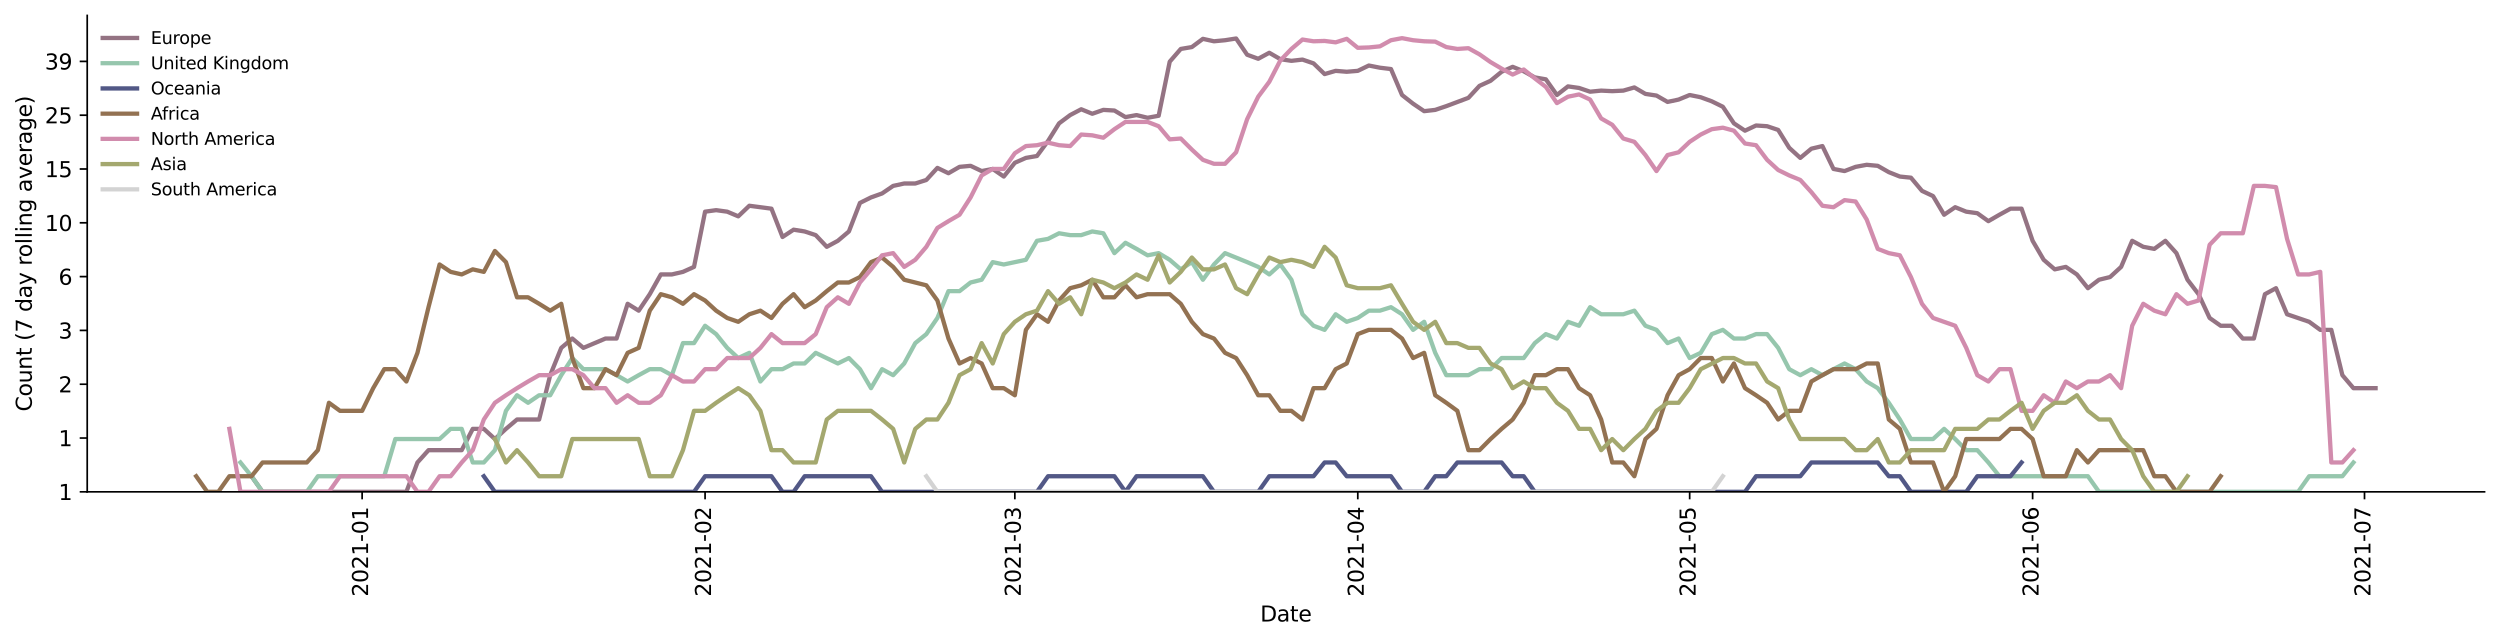 <?xml version="1.0" encoding="utf-8" standalone="no"?>
<!DOCTYPE svg PUBLIC "-//W3C//DTD SVG 1.1//EN"
  "http://www.w3.org/Graphics/SVG/1.1/DTD/svg11.dtd">
<svg height="298.621pt" version="1.1" viewBox="0 0 1163.803 298.621" width="1163.803pt" xmlns="http://www.w3.org/2000/svg" xmlns:xlink="http://www.w3.org/1999/xlink">
 <defs>
  <style type="text/css">*{stroke-linecap:butt;stroke-linejoin:round;}</style>
 </defs>
 <g id="figure_1">
  <g id="patch_1">
   <path d="M 0 298.621 
L 1163.803 298.621 
L 1163.803 0 
L 0 0 
z
" style="fill:#ffffff;"/>
  </g>
  <g id="axes_1">
   <g id="patch_2">
    <path d="M 40.603 228.96 
L 1156.603 228.96 
L 1156.603 7.2 
L 40.603 7.2 
z
" style="fill:#ffffff;"/>
   </g>
   <g id="matplotlib.axis_1">
    <g id="xtick_1">
     <g id="line2d_1">
      <defs>
       <path d="M 0 0 
L 0 3.5 
" id="m56b8fcba3a" style="stroke:#000000;stroke-width:0.8;"/>
      </defs>
      <g>
       <use style="stroke:#000000;stroke-width:0.8;" x="168.58" xlink:href="#m56b8fcba3a" y="228.96"/>
      </g>
     </g>
     <g id="text_1">
      <!-- 2021-01 -->
      <g transform="translate(171.339 277.743)rotate(-90)scale(0.1 -0.1)">
       <defs>
        <path d="M 1228 531 
L 3431 531 
L 3431 0 
L 469 0 
L 469 531 
Q 828 903 1448 1529 
Q 2069 2156 2228 2338 
Q 2531 2678 2651 2914 
Q 2772 3150 2772 3378 
Q 2772 3750 2511 3984 
Q 2250 4219 1831 4219 
Q 1534 4219 1204 4116 
Q 875 4013 500 3803 
L 500 4441 
Q 881 4594 1212 4672 
Q 1544 4750 1819 4750 
Q 2544 4750 2975 4387 
Q 3406 4025 3406 3419 
Q 3406 3131 3298 2873 
Q 3191 2616 2906 2266 
Q 2828 2175 2409 1742 
Q 1991 1309 1228 531 
z
" id="DejaVuSans-32" transform="scale(0.016)"/>
        <path d="M 2034 4250 
Q 1547 4250 1301 3770 
Q 1056 3291 1056 2328 
Q 1056 1369 1301 889 
Q 1547 409 2034 409 
Q 2525 409 2770 889 
Q 3016 1369 3016 2328 
Q 3016 3291 2770 3770 
Q 2525 4250 2034 4250 
z
M 2034 4750 
Q 2819 4750 3233 4129 
Q 3647 3509 3647 2328 
Q 3647 1150 3233 529 
Q 2819 -91 2034 -91 
Q 1250 -91 836 529 
Q 422 1150 422 2328 
Q 422 3509 836 4129 
Q 1250 4750 2034 4750 
z
" id="DejaVuSans-30" transform="scale(0.016)"/>
        <path d="M 794 531 
L 1825 531 
L 1825 4091 
L 703 3866 
L 703 4441 
L 1819 4666 
L 2450 4666 
L 2450 531 
L 3481 531 
L 3481 0 
L 794 0 
L 794 531 
z
" id="DejaVuSans-31" transform="scale(0.016)"/>
        <path d="M 313 2009 
L 1997 2009 
L 1997 1497 
L 313 1497 
L 313 2009 
z
" id="DejaVuSans-2d" transform="scale(0.016)"/>
       </defs>
       <use xlink:href="#DejaVuSans-32"/>
       <use x="63.623" xlink:href="#DejaVuSans-30"/>
       <use x="127.246" xlink:href="#DejaVuSans-32"/>
       <use x="190.869" xlink:href="#DejaVuSans-31"/>
       <use x="254.492" xlink:href="#DejaVuSans-2d"/>
       <use x="290.576" xlink:href="#DejaVuSans-30"/>
       <use x="354.199" xlink:href="#DejaVuSans-31"/>
      </g>
     </g>
    </g>
    <g id="xtick_2">
     <g id="line2d_2">
      <g>
       <use style="stroke:#000000;stroke-width:0.8;" x="328.229" xlink:href="#m56b8fcba3a" y="228.96"/>
      </g>
     </g>
     <g id="text_2">
      <!-- 2021-02 -->
      <g transform="translate(330.989 277.743)rotate(-90)scale(0.1 -0.1)">
       <use xlink:href="#DejaVuSans-32"/>
       <use x="63.623" xlink:href="#DejaVuSans-30"/>
       <use x="127.246" xlink:href="#DejaVuSans-32"/>
       <use x="190.869" xlink:href="#DejaVuSans-31"/>
       <use x="254.492" xlink:href="#DejaVuSans-2d"/>
       <use x="290.576" xlink:href="#DejaVuSans-30"/>
       <use x="354.199" xlink:href="#DejaVuSans-32"/>
      </g>
     </g>
    </g>
    <g id="xtick_3">
     <g id="line2d_3">
      <g>
       <use style="stroke:#000000;stroke-width:0.8;" x="472.429" xlink:href="#m56b8fcba3a" y="228.96"/>
      </g>
     </g>
     <g id="text_3">
      <!-- 2021-03 -->
      <g transform="translate(475.188 277.743)rotate(-90)scale(0.1 -0.1)">
       <defs>
        <path d="M 2597 2516 
Q 3050 2419 3304 2112 
Q 3559 1806 3559 1356 
Q 3559 666 3084 287 
Q 2609 -91 1734 -91 
Q 1441 -91 1130 -33 
Q 819 25 488 141 
L 488 750 
Q 750 597 1062 519 
Q 1375 441 1716 441 
Q 2309 441 2620 675 
Q 2931 909 2931 1356 
Q 2931 1769 2642 2001 
Q 2353 2234 1838 2234 
L 1294 2234 
L 1294 2753 
L 1863 2753 
Q 2328 2753 2575 2939 
Q 2822 3125 2822 3475 
Q 2822 3834 2567 4026 
Q 2313 4219 1838 4219 
Q 1578 4219 1281 4162 
Q 984 4106 628 3988 
L 628 4550 
Q 988 4650 1302 4700 
Q 1616 4750 1894 4750 
Q 2613 4750 3031 4423 
Q 3450 4097 3450 3541 
Q 3450 3153 3228 2886 
Q 3006 2619 2597 2516 
z
" id="DejaVuSans-33" transform="scale(0.016)"/>
       </defs>
       <use xlink:href="#DejaVuSans-32"/>
       <use x="63.623" xlink:href="#DejaVuSans-30"/>
       <use x="127.246" xlink:href="#DejaVuSans-32"/>
       <use x="190.869" xlink:href="#DejaVuSans-31"/>
       <use x="254.492" xlink:href="#DejaVuSans-2d"/>
       <use x="290.576" xlink:href="#DejaVuSans-30"/>
       <use x="354.199" xlink:href="#DejaVuSans-33"/>
      </g>
     </g>
    </g>
    <g id="xtick_4">
     <g id="line2d_4">
      <g>
       <use style="stroke:#000000;stroke-width:0.8;" x="632.078" xlink:href="#m56b8fcba3a" y="228.96"/>
      </g>
     </g>
     <g id="text_4">
      <!-- 2021-04 -->
      <g transform="translate(634.837 277.743)rotate(-90)scale(0.1 -0.1)">
       <defs>
        <path d="M 2419 4116 
L 825 1625 
L 2419 1625 
L 2419 4116 
z
M 2253 4666 
L 3047 4666 
L 3047 1625 
L 3713 1625 
L 3713 1100 
L 3047 1100 
L 3047 0 
L 2419 0 
L 2419 1100 
L 313 1100 
L 313 1709 
L 2253 4666 
z
" id="DejaVuSans-34" transform="scale(0.016)"/>
       </defs>
       <use xlink:href="#DejaVuSans-32"/>
       <use x="63.623" xlink:href="#DejaVuSans-30"/>
       <use x="127.246" xlink:href="#DejaVuSans-32"/>
       <use x="190.869" xlink:href="#DejaVuSans-31"/>
       <use x="254.492" xlink:href="#DejaVuSans-2d"/>
       <use x="290.576" xlink:href="#DejaVuSans-30"/>
       <use x="354.199" xlink:href="#DejaVuSans-34"/>
      </g>
     </g>
    </g>
    <g id="xtick_5">
     <g id="line2d_5">
      <g>
       <use style="stroke:#000000;stroke-width:0.8;" x="786.577" xlink:href="#m56b8fcba3a" y="228.96"/>
      </g>
     </g>
     <g id="text_5">
      <!-- 2021-05 -->
      <g transform="translate(789.337 277.743)rotate(-90)scale(0.1 -0.1)">
       <defs>
        <path d="M 691 4666 
L 3169 4666 
L 3169 4134 
L 1269 4134 
L 1269 2991 
Q 1406 3038 1543 3061 
Q 1681 3084 1819 3084 
Q 2600 3084 3056 2656 
Q 3513 2228 3513 1497 
Q 3513 744 3044 326 
Q 2575 -91 1722 -91 
Q 1428 -91 1123 -41 
Q 819 9 494 109 
L 494 744 
Q 775 591 1075 516 
Q 1375 441 1709 441 
Q 2250 441 2565 725 
Q 2881 1009 2881 1497 
Q 2881 1984 2565 2268 
Q 2250 2553 1709 2553 
Q 1456 2553 1204 2497 
Q 953 2441 691 2322 
L 691 4666 
z
" id="DejaVuSans-35" transform="scale(0.016)"/>
       </defs>
       <use xlink:href="#DejaVuSans-32"/>
       <use x="63.623" xlink:href="#DejaVuSans-30"/>
       <use x="127.246" xlink:href="#DejaVuSans-32"/>
       <use x="190.869" xlink:href="#DejaVuSans-31"/>
       <use x="254.492" xlink:href="#DejaVuSans-2d"/>
       <use x="290.576" xlink:href="#DejaVuSans-30"/>
       <use x="354.199" xlink:href="#DejaVuSans-35"/>
      </g>
     </g>
    </g>
    <g id="xtick_6">
     <g id="line2d_6">
      <g>
       <use style="stroke:#000000;stroke-width:0.8;" x="946.227" xlink:href="#m56b8fcba3a" y="228.96"/>
      </g>
     </g>
     <g id="text_6">
      <!-- 2021-06 -->
      <g transform="translate(948.986 277.743)rotate(-90)scale(0.1 -0.1)">
       <defs>
        <path d="M 2113 2584 
Q 1688 2584 1439 2293 
Q 1191 2003 1191 1497 
Q 1191 994 1439 701 
Q 1688 409 2113 409 
Q 2538 409 2786 701 
Q 3034 994 3034 1497 
Q 3034 2003 2786 2293 
Q 2538 2584 2113 2584 
z
M 3366 4563 
L 3366 3988 
Q 3128 4100 2886 4159 
Q 2644 4219 2406 4219 
Q 1781 4219 1451 3797 
Q 1122 3375 1075 2522 
Q 1259 2794 1537 2939 
Q 1816 3084 2150 3084 
Q 2853 3084 3261 2657 
Q 3669 2231 3669 1497 
Q 3669 778 3244 343 
Q 2819 -91 2113 -91 
Q 1303 -91 875 529 
Q 447 1150 447 2328 
Q 447 3434 972 4092 
Q 1497 4750 2381 4750 
Q 2619 4750 2861 4703 
Q 3103 4656 3366 4563 
z
" id="DejaVuSans-36" transform="scale(0.016)"/>
       </defs>
       <use xlink:href="#DejaVuSans-32"/>
       <use x="63.623" xlink:href="#DejaVuSans-30"/>
       <use x="127.246" xlink:href="#DejaVuSans-32"/>
       <use x="190.869" xlink:href="#DejaVuSans-31"/>
       <use x="254.492" xlink:href="#DejaVuSans-2d"/>
       <use x="290.576" xlink:href="#DejaVuSans-30"/>
       <use x="354.199" xlink:href="#DejaVuSans-36"/>
      </g>
     </g>
    </g>
    <g id="xtick_7">
     <g id="line2d_7">
      <g>
       <use style="stroke:#000000;stroke-width:0.8;" x="1100.726" xlink:href="#m56b8fcba3a" y="228.96"/>
      </g>
     </g>
     <g id="text_7">
      <!-- 2021-07 -->
      <g transform="translate(1103.485 277.743)rotate(-90)scale(0.1 -0.1)">
       <defs>
        <path d="M 525 4666 
L 3525 4666 
L 3525 4397 
L 1831 0 
L 1172 0 
L 2766 4134 
L 525 4134 
L 525 4666 
z
" id="DejaVuSans-37" transform="scale(0.016)"/>
       </defs>
       <use xlink:href="#DejaVuSans-32"/>
       <use x="63.623" xlink:href="#DejaVuSans-30"/>
       <use x="127.246" xlink:href="#DejaVuSans-32"/>
       <use x="190.869" xlink:href="#DejaVuSans-31"/>
       <use x="254.492" xlink:href="#DejaVuSans-2d"/>
       <use x="290.576" xlink:href="#DejaVuSans-30"/>
       <use x="354.199" xlink:href="#DejaVuSans-37"/>
      </g>
     </g>
    </g>
    <g id="text_8">
     <!-- Date -->
     <g transform="translate(586.652 289.341)scale(0.1 -0.1)">
      <defs>
       <path d="M 1259 4147 
L 1259 519 
L 2022 519 
Q 2988 519 3436 956 
Q 3884 1394 3884 2338 
Q 3884 3275 3436 3711 
Q 2988 4147 2022 4147 
L 1259 4147 
z
M 628 4666 
L 1925 4666 
Q 3281 4666 3915 4102 
Q 4550 3538 4550 2338 
Q 4550 1131 3912 565 
Q 3275 0 1925 0 
L 628 0 
L 628 4666 
z
" id="DejaVuSans-44" transform="scale(0.016)"/>
       <path d="M 2194 1759 
Q 1497 1759 1228 1600 
Q 959 1441 959 1056 
Q 959 750 1161 570 
Q 1363 391 1709 391 
Q 2188 391 2477 730 
Q 2766 1069 2766 1631 
L 2766 1759 
L 2194 1759 
z
M 3341 1997 
L 3341 0 
L 2766 0 
L 2766 531 
Q 2569 213 2275 61 
Q 1981 -91 1556 -91 
Q 1019 -91 701 211 
Q 384 513 384 1019 
Q 384 1609 779 1909 
Q 1175 2209 1959 2209 
L 2766 2209 
L 2766 2266 
Q 2766 2663 2505 2880 
Q 2244 3097 1772 3097 
Q 1472 3097 1187 3025 
Q 903 2953 641 2809 
L 641 3341 
Q 956 3463 1253 3523 
Q 1550 3584 1831 3584 
Q 2591 3584 2966 3190 
Q 3341 2797 3341 1997 
z
" id="DejaVuSans-61" transform="scale(0.016)"/>
       <path d="M 1172 4494 
L 1172 3500 
L 2356 3500 
L 2356 3053 
L 1172 3053 
L 1172 1153 
Q 1172 725 1289 603 
Q 1406 481 1766 481 
L 2356 481 
L 2356 0 
L 1766 0 
Q 1100 0 847 248 
Q 594 497 594 1153 
L 594 3053 
L 172 3053 
L 172 3500 
L 594 3500 
L 594 4494 
L 1172 4494 
z
" id="DejaVuSans-74" transform="scale(0.016)"/>
       <path d="M 3597 1894 
L 3597 1613 
L 953 1613 
Q 991 1019 1311 708 
Q 1631 397 2203 397 
Q 2534 397 2845 478 
Q 3156 559 3463 722 
L 3463 178 
Q 3153 47 2828 -22 
Q 2503 -91 2169 -91 
Q 1331 -91 842 396 
Q 353 884 353 1716 
Q 353 2575 817 3079 
Q 1281 3584 2069 3584 
Q 2775 3584 3186 3129 
Q 3597 2675 3597 1894 
z
M 3022 2063 
Q 3016 2534 2758 2815 
Q 2500 3097 2075 3097 
Q 1594 3097 1305 2825 
Q 1016 2553 972 2059 
L 3022 2063 
z
" id="DejaVuSans-65" transform="scale(0.016)"/>
      </defs>
      <use xlink:href="#DejaVuSans-44"/>
      <use x="77.002" xlink:href="#DejaVuSans-61"/>
      <use x="138.281" xlink:href="#DejaVuSans-74"/>
      <use x="177.49" xlink:href="#DejaVuSans-65"/>
     </g>
    </g>
   </g>
   <g id="matplotlib.axis_2">
    <g id="ytick_1">
     <g id="line2d_8">
      <defs>
       <path d="M 0 0 
L -3.5 0 
" id="m00fdba2606" style="stroke:#000000;stroke-width:0.8;"/>
      </defs>
      <g>
       <use style="stroke:#000000;stroke-width:0.8;" x="40.603" xlink:href="#m00fdba2606" y="228.96"/>
      </g>
     </g>
     <g id="text_9">
      <!-- 1 -->
      <g transform="translate(27.241 232.759)scale(0.1 -0.1)">
       <use xlink:href="#DejaVuSans-31"/>
      </g>
     </g>
    </g>
    <g id="ytick_2">
     <g id="line2d_9">
      <g>
       <use style="stroke:#000000;stroke-width:0.8;" x="40.603" xlink:href="#m00fdba2606" y="203.912"/>
      </g>
     </g>
     <g id="text_10">
      <!-- 1 -->
      <g transform="translate(27.241 207.711)scale(0.1 -0.1)">
       <use xlink:href="#DejaVuSans-31"/>
      </g>
     </g>
    </g>
    <g id="ytick_3">
     <g id="line2d_10">
      <g>
       <use style="stroke:#000000;stroke-width:0.8;" x="40.603" xlink:href="#m00fdba2606" y="178.865"/>
      </g>
     </g>
     <g id="text_11">
      <!-- 2 -->
      <g transform="translate(27.241 182.664)scale(0.1 -0.1)">
       <use xlink:href="#DejaVuSans-32"/>
      </g>
     </g>
    </g>
    <g id="ytick_4">
     <g id="line2d_11">
      <g>
       <use style="stroke:#000000;stroke-width:0.8;" x="40.603" xlink:href="#m00fdba2606" y="153.817"/>
      </g>
     </g>
     <g id="text_12">
      <!-- 3 -->
      <g transform="translate(27.241 157.616)scale(0.1 -0.1)">
       <use xlink:href="#DejaVuSans-33"/>
      </g>
     </g>
    </g>
    <g id="ytick_5">
     <g id="line2d_12">
      <g>
       <use style="stroke:#000000;stroke-width:0.8;" x="40.603" xlink:href="#m00fdba2606" y="128.769"/>
      </g>
     </g>
     <g id="text_13">
      <!-- 6 -->
      <g transform="translate(27.241 132.568)scale(0.1 -0.1)">
       <use xlink:href="#DejaVuSans-36"/>
      </g>
     </g>
    </g>
    <g id="ytick_6">
     <g id="line2d_13">
      <g>
       <use style="stroke:#000000;stroke-width:0.8;" x="40.603" xlink:href="#m00fdba2606" y="103.721"/>
      </g>
     </g>
     <g id="text_14">
      <!-- 10 -->
      <g transform="translate(20.878 107.521)scale(0.1 -0.1)">
       <use xlink:href="#DejaVuSans-31"/>
       <use x="63.623" xlink:href="#DejaVuSans-30"/>
      </g>
     </g>
    </g>
    <g id="ytick_7">
     <g id="line2d_14">
      <g>
       <use style="stroke:#000000;stroke-width:0.8;" x="40.603" xlink:href="#m00fdba2606" y="78.674"/>
      </g>
     </g>
     <g id="text_15">
      <!-- 15 -->
      <g transform="translate(20.878 82.473)scale(0.1 -0.1)">
       <use xlink:href="#DejaVuSans-31"/>
       <use x="63.623" xlink:href="#DejaVuSans-35"/>
      </g>
     </g>
    </g>
    <g id="ytick_8">
     <g id="line2d_15">
      <g>
       <use style="stroke:#000000;stroke-width:0.8;" x="40.603" xlink:href="#m00fdba2606" y="53.626"/>
      </g>
     </g>
     <g id="text_16">
      <!-- 25 -->
      <g transform="translate(20.878 57.425)scale(0.1 -0.1)">
       <use xlink:href="#DejaVuSans-32"/>
       <use x="63.623" xlink:href="#DejaVuSans-35"/>
      </g>
     </g>
    </g>
    <g id="ytick_9">
     <g id="line2d_16">
      <g>
       <use style="stroke:#000000;stroke-width:0.8;" x="40.603" xlink:href="#m00fdba2606" y="28.578"/>
      </g>
     </g>
     <g id="text_17">
      <!-- 39 -->
      <g transform="translate(20.878 32.377)scale(0.1 -0.1)">
       <defs>
        <path d="M 703 97 
L 703 672 
Q 941 559 1184 500 
Q 1428 441 1663 441 
Q 2288 441 2617 861 
Q 2947 1281 2994 2138 
Q 2813 1869 2534 1725 
Q 2256 1581 1919 1581 
Q 1219 1581 811 2004 
Q 403 2428 403 3163 
Q 403 3881 828 4315 
Q 1253 4750 1959 4750 
Q 2769 4750 3195 4129 
Q 3622 3509 3622 2328 
Q 3622 1225 3098 567 
Q 2575 -91 1691 -91 
Q 1453 -91 1209 -44 
Q 966 3 703 97 
z
M 1959 2075 
Q 2384 2075 2632 2365 
Q 2881 2656 2881 3163 
Q 2881 3666 2632 3958 
Q 2384 4250 1959 4250 
Q 1534 4250 1286 3958 
Q 1038 3666 1038 3163 
Q 1038 2656 1286 2365 
Q 1534 2075 1959 2075 
z
" id="DejaVuSans-39" transform="scale(0.016)"/>
       </defs>
       <use xlink:href="#DejaVuSans-33"/>
       <use x="63.623" xlink:href="#DejaVuSans-39"/>
      </g>
     </g>
    </g>
    <g id="text_18">
     <!-- Count (7 day rolling average) -->
     <g transform="translate(14.798 191.548)rotate(-90)scale(0.1 -0.1)">
      <defs>
       <path d="M 4122 4306 
L 4122 3641 
Q 3803 3938 3442 4084 
Q 3081 4231 2675 4231 
Q 1875 4231 1450 3742 
Q 1025 3253 1025 2328 
Q 1025 1406 1450 917 
Q 1875 428 2675 428 
Q 3081 428 3442 575 
Q 3803 722 4122 1019 
L 4122 359 
Q 3791 134 3420 21 
Q 3050 -91 2638 -91 
Q 1578 -91 968 557 
Q 359 1206 359 2328 
Q 359 3453 968 4101 
Q 1578 4750 2638 4750 
Q 3056 4750 3426 4639 
Q 3797 4528 4122 4306 
z
" id="DejaVuSans-43" transform="scale(0.016)"/>
       <path d="M 1959 3097 
Q 1497 3097 1228 2736 
Q 959 2375 959 1747 
Q 959 1119 1226 758 
Q 1494 397 1959 397 
Q 2419 397 2687 759 
Q 2956 1122 2956 1747 
Q 2956 2369 2687 2733 
Q 2419 3097 1959 3097 
z
M 1959 3584 
Q 2709 3584 3137 3096 
Q 3566 2609 3566 1747 
Q 3566 888 3137 398 
Q 2709 -91 1959 -91 
Q 1206 -91 779 398 
Q 353 888 353 1747 
Q 353 2609 779 3096 
Q 1206 3584 1959 3584 
z
" id="DejaVuSans-6f" transform="scale(0.016)"/>
       <path d="M 544 1381 
L 544 3500 
L 1119 3500 
L 1119 1403 
Q 1119 906 1312 657 
Q 1506 409 1894 409 
Q 2359 409 2629 706 
Q 2900 1003 2900 1516 
L 2900 3500 
L 3475 3500 
L 3475 0 
L 2900 0 
L 2900 538 
Q 2691 219 2414 64 
Q 2138 -91 1772 -91 
Q 1169 -91 856 284 
Q 544 659 544 1381 
z
M 1991 3584 
L 1991 3584 
z
" id="DejaVuSans-75" transform="scale(0.016)"/>
       <path d="M 3513 2113 
L 3513 0 
L 2938 0 
L 2938 2094 
Q 2938 2591 2744 2837 
Q 2550 3084 2163 3084 
Q 1697 3084 1428 2787 
Q 1159 2491 1159 1978 
L 1159 0 
L 581 0 
L 581 3500 
L 1159 3500 
L 1159 2956 
Q 1366 3272 1645 3428 
Q 1925 3584 2291 3584 
Q 2894 3584 3203 3211 
Q 3513 2838 3513 2113 
z
" id="DejaVuSans-6e" transform="scale(0.016)"/>
       <path id="DejaVuSans-20" transform="scale(0.016)"/>
       <path d="M 1984 4856 
Q 1566 4138 1362 3434 
Q 1159 2731 1159 2009 
Q 1159 1288 1364 580 
Q 1569 -128 1984 -844 
L 1484 -844 
Q 1016 -109 783 600 
Q 550 1309 550 2009 
Q 550 2706 781 3412 
Q 1013 4119 1484 4856 
L 1984 4856 
z
" id="DejaVuSans-28" transform="scale(0.016)"/>
       <path d="M 2906 2969 
L 2906 4863 
L 3481 4863 
L 3481 0 
L 2906 0 
L 2906 525 
Q 2725 213 2448 61 
Q 2172 -91 1784 -91 
Q 1150 -91 751 415 
Q 353 922 353 1747 
Q 353 2572 751 3078 
Q 1150 3584 1784 3584 
Q 2172 3584 2448 3432 
Q 2725 3281 2906 2969 
z
M 947 1747 
Q 947 1113 1208 752 
Q 1469 391 1925 391 
Q 2381 391 2643 752 
Q 2906 1113 2906 1747 
Q 2906 2381 2643 2742 
Q 2381 3103 1925 3103 
Q 1469 3103 1208 2742 
Q 947 2381 947 1747 
z
" id="DejaVuSans-64" transform="scale(0.016)"/>
       <path d="M 2059 -325 
Q 1816 -950 1584 -1140 
Q 1353 -1331 966 -1331 
L 506 -1331 
L 506 -850 
L 844 -850 
Q 1081 -850 1212 -737 
Q 1344 -625 1503 -206 
L 1606 56 
L 191 3500 
L 800 3500 
L 1894 763 
L 2988 3500 
L 3597 3500 
L 2059 -325 
z
" id="DejaVuSans-79" transform="scale(0.016)"/>
       <path d="M 2631 2963 
Q 2534 3019 2420 3045 
Q 2306 3072 2169 3072 
Q 1681 3072 1420 2755 
Q 1159 2438 1159 1844 
L 1159 0 
L 581 0 
L 581 3500 
L 1159 3500 
L 1159 2956 
Q 1341 3275 1631 3429 
Q 1922 3584 2338 3584 
Q 2397 3584 2469 3576 
Q 2541 3569 2628 3553 
L 2631 2963 
z
" id="DejaVuSans-72" transform="scale(0.016)"/>
       <path d="M 603 4863 
L 1178 4863 
L 1178 0 
L 603 0 
L 603 4863 
z
" id="DejaVuSans-6c" transform="scale(0.016)"/>
       <path d="M 603 3500 
L 1178 3500 
L 1178 0 
L 603 0 
L 603 3500 
z
M 603 4863 
L 1178 4863 
L 1178 4134 
L 603 4134 
L 603 4863 
z
" id="DejaVuSans-69" transform="scale(0.016)"/>
       <path d="M 2906 1791 
Q 2906 2416 2648 2759 
Q 2391 3103 1925 3103 
Q 1463 3103 1205 2759 
Q 947 2416 947 1791 
Q 947 1169 1205 825 
Q 1463 481 1925 481 
Q 2391 481 2648 825 
Q 2906 1169 2906 1791 
z
M 3481 434 
Q 3481 -459 3084 -895 
Q 2688 -1331 1869 -1331 
Q 1566 -1331 1297 -1286 
Q 1028 -1241 775 -1147 
L 775 -588 
Q 1028 -725 1275 -790 
Q 1522 -856 1778 -856 
Q 2344 -856 2625 -561 
Q 2906 -266 2906 331 
L 2906 616 
Q 2728 306 2450 153 
Q 2172 0 1784 0 
Q 1141 0 747 490 
Q 353 981 353 1791 
Q 353 2603 747 3093 
Q 1141 3584 1784 3584 
Q 2172 3584 2450 3431 
Q 2728 3278 2906 2969 
L 2906 3500 
L 3481 3500 
L 3481 434 
z
" id="DejaVuSans-67" transform="scale(0.016)"/>
       <path d="M 191 3500 
L 800 3500 
L 1894 563 
L 2988 3500 
L 3597 3500 
L 2284 0 
L 1503 0 
L 191 3500 
z
" id="DejaVuSans-76" transform="scale(0.016)"/>
       <path d="M 513 4856 
L 1013 4856 
Q 1481 4119 1714 3412 
Q 1947 2706 1947 2009 
Q 1947 1309 1714 600 
Q 1481 -109 1013 -844 
L 513 -844 
Q 928 -128 1133 580 
Q 1338 1288 1338 2009 
Q 1338 2731 1133 3434 
Q 928 4138 513 4856 
z
" id="DejaVuSans-29" transform="scale(0.016)"/>
      </defs>
      <use xlink:href="#DejaVuSans-43"/>
      <use x="69.824" xlink:href="#DejaVuSans-6f"/>
      <use x="131.006" xlink:href="#DejaVuSans-75"/>
      <use x="194.385" xlink:href="#DejaVuSans-6e"/>
      <use x="257.764" xlink:href="#DejaVuSans-74"/>
      <use x="296.973" xlink:href="#DejaVuSans-20"/>
      <use x="328.76" xlink:href="#DejaVuSans-28"/>
      <use x="367.773" xlink:href="#DejaVuSans-37"/>
      <use x="431.396" xlink:href="#DejaVuSans-20"/>
      <use x="463.184" xlink:href="#DejaVuSans-64"/>
      <use x="526.66" xlink:href="#DejaVuSans-61"/>
      <use x="587.939" xlink:href="#DejaVuSans-79"/>
      <use x="647.119" xlink:href="#DejaVuSans-20"/>
      <use x="678.906" xlink:href="#DejaVuSans-72"/>
      <use x="717.77" xlink:href="#DejaVuSans-6f"/>
      <use x="778.951" xlink:href="#DejaVuSans-6c"/>
      <use x="806.734" xlink:href="#DejaVuSans-6c"/>
      <use x="834.518" xlink:href="#DejaVuSans-69"/>
      <use x="862.301" xlink:href="#DejaVuSans-6e"/>
      <use x="925.68" xlink:href="#DejaVuSans-67"/>
      <use x="989.156" xlink:href="#DejaVuSans-20"/>
      <use x="1020.943" xlink:href="#DejaVuSans-61"/>
      <use x="1082.223" xlink:href="#DejaVuSans-76"/>
      <use x="1141.402" xlink:href="#DejaVuSans-65"/>
      <use x="1202.926" xlink:href="#DejaVuSans-72"/>
      <use x="1244.039" xlink:href="#DejaVuSans-61"/>
      <use x="1305.318" xlink:href="#DejaVuSans-67"/>
      <use x="1368.795" xlink:href="#DejaVuSans-65"/>
      <use x="1430.318" xlink:href="#DejaVuSans-29"/>
     </g>
    </g>
   </g>
   <g id="line2d_17">
    <path clip-path="url(#pb805ae6eff)" d="M 117.08 221.697 
L 122.23 228.96 
L 189.18 228.96 
L 194.33 215.291 
L 199.48 209.56 
L 214.93 209.56 
L 220.08 199.644 
L 225.23 199.644 
L 230.38 204.376 
L 235.53 199.644 
L 240.68 195.29 
L 250.98 195.29 
L 256.13 174.65 
L 261.28 161.943 
L 266.43 157.59 
L 271.58 161.943 
L 281.88 157.59 
L 287.03 157.59 
L 292.179 141.422 
L 297.329 144.622 
L 302.479 136.949 
L 307.629 127.753 
L 312.779 127.753 
L 317.929 126.557 
L 323.079 124.243 
L 328.229 98.537 
L 333.379 97.836 
L 338.529 98.537 
L 343.679 100.699 
L 348.829 95.783 
L 359.129 97.143 
L 364.279 110.322 
L 369.429 106.922 
L 374.579 107.752 
L 379.729 109.452 
L 384.879 114.896 
L 390.029 112.106 
L 395.179 107.752 
L 400.329 94.456 
L 405.479 91.896 
L 410.629 90.052 
L 415.779 86.542 
L 420.929 85.421 
L 426.079 85.421 
L 431.229 83.78 
L 436.379 78.158 
L 441.529 80.642 
L 446.679 77.674 
L 451.829 77.195 
L 456.979 79.634 
L 462.129 78.645 
L 467.279 82.188 
L 472.429 75.782 
L 477.579 73.506 
L 482.729 72.622 
L 487.879 65.634 
L 493.029 57.415 
L 498.179 53.574 
L 503.329 50.861 
L 508.479 52.959 
L 513.629 51.156 
L 518.778 51.453 
L 523.928 54.509 
L 529.078 53.574 
L 534.228 54.824 
L 539.378 53.884 
L 544.528 28.71 
L 549.678 22.784 
L 554.828 21.914 
L 559.978 18.081 
L 565.128 19.219 
L 570.278 18.728 
L 575.428 17.92 
L 580.578 25.482 
L 585.728 27.358 
L 590.878 24.568 
L 596.028 27.549 
L 601.178 28.32 
L 606.328 27.741 
L 611.478 29.498 
L 616.628 34.484 
L 621.778 32.982 
L 626.928 33.407 
L 632.078 32.982 
L 637.228 30.5 
L 642.378 31.521 
L 647.528 32.142 
L 652.678 44.227 
L 657.828 48.278 
L 662.978 51.751 
L 668.128 51.156 
L 673.278 49.411 
L 683.578 45.544 
L 688.728 39.974 
L 693.878 37.619 
L 699.028 33.407 
L 704.178 31.11 
L 709.328 33.194 
L 714.478 36.029 
L 719.628 36.932 
L 724.778 44.227 
L 729.928 40.215 
L 735.078 40.945 
L 740.227 42.688 
L 745.377 42.184 
L 750.527 42.435 
L 755.677 42.184 
L 760.827 40.7 
L 765.977 43.709 
L 771.127 44.488 
L 776.277 47.443 
L 781.427 46.35 
L 786.577 44.227 
L 791.727 45.278 
L 796.877 47.168 
L 802.027 49.698 
L 807.177 57.415 
L 812.327 60.837 
L 817.477 58.419 
L 822.627 58.758 
L 827.777 60.485 
L 832.927 68.811 
L 838.077 73.506 
L 843.227 69.221 
L 848.377 67.999 
L 853.527 78.645 
L 858.677 79.634 
L 863.827 77.674 
L 868.977 76.72 
L 874.127 77.195 
L 879.277 80.136 
L 884.427 82.188 
L 889.577 82.714 
L 894.727 88.857 
L 899.877 91.275 
L 905.027 99.969 
L 910.177 96.459 
L 915.327 98.537 
L 920.477 99.248 
L 925.627 102.95 
L 930.777 99.969 
L 935.927 97.143 
L 941.077 97.143 
L 946.227 112.106 
L 951.377 120.945 
L 956.527 125.388 
L 961.676 124.243 
L 966.826 127.753 
L 971.976 134.159 
L 977.126 130.226 
L 982.276 128.975 
L 987.426 124.243 
L 992.576 112.106 
L 997.726 114.896 
L 1002.876 115.858 
L 1008.026 112.106 
L 1013.176 117.836 
L 1018.326 130.226 
L 1023.476 136.949 
L 1028.626 148.023 
L 1033.776 151.65 
L 1038.926 151.65 
L 1044.076 157.59 
L 1049.226 157.59 
L 1054.376 136.949 
L 1059.526 134.159 
L 1064.676 146.296 
L 1074.976 149.806 
L 1080.126 153.559 
L 1085.276 153.559 
L 1090.426 174.65 
L 1095.576 180.699 
L 1105.876 180.699 
L 1105.876 180.699 
" style="fill:none;stroke:#947383;stroke-linecap:square;stroke-width:2;"/>
   </g>
   <g id="line2d_18">
    <path clip-path="url(#pb805ae6eff)" d="M 111.93 215.291 
L 117.08 221.697 
L 122.23 228.96 
L 142.83 228.96 
L 147.98 221.697 
L 178.88 221.697 
L 184.03 204.376 
L 204.63 204.376 
L 209.78 199.644 
L 214.93 199.644 
L 220.08 215.291 
L 225.23 215.291 
L 230.38 209.56 
L 235.53 191.259 
L 240.68 183.997 
L 245.83 187.507 
L 250.98 183.997 
L 256.13 183.997 
L 261.28 174.65 
L 266.43 166.676 
L 271.58 171.86 
L 281.88 171.86 
L 287.03 174.65 
L 292.179 177.59 
L 297.329 174.65 
L 302.479 171.86 
L 307.629 171.86 
L 312.779 174.65 
L 317.929 159.723 
L 323.079 159.723 
L 328.229 151.65 
L 333.379 155.537 
L 338.529 161.943 
L 343.679 166.676 
L 348.829 164.258 
L 353.979 177.59 
L 359.129 171.86 
L 364.279 171.86 
L 369.429 169.206 
L 374.579 169.206 
L 379.729 164.258 
L 390.029 169.206 
L 395.179 166.676 
L 400.329 171.86 
L 405.479 180.699 
L 410.629 171.86 
L 415.779 174.65 
L 420.929 169.206 
L 426.079 159.723 
L 431.229 155.537 
L 436.379 148.023 
L 441.529 135.536 
L 446.679 135.536 
L 451.829 131.505 
L 456.979 130.226 
L 462.129 122.022 
L 467.279 123.121 
L 477.579 120.945 
L 482.729 112.106 
L 487.879 111.207 
L 493.029 108.595 
L 498.179 109.452 
L 503.329 109.452 
L 508.479 107.752 
L 513.629 108.595 
L 518.778 117.836 
L 523.928 113.02 
L 529.078 115.858 
L 534.228 118.853 
L 539.378 117.836 
L 544.528 120.945 
L 549.678 125.388 
L 554.828 122.022 
L 559.978 130.226 
L 565.128 123.121 
L 570.278 117.836 
L 580.578 122.022 
L 585.728 124.243 
L 590.878 127.753 
L 596.028 123.121 
L 601.178 130.226 
L 606.328 146.296 
L 611.478 151.65 
L 616.628 153.559 
L 621.778 146.296 
L 626.928 149.806 
L 632.078 148.023 
L 637.228 144.622 
L 642.378 144.622 
L 647.528 142.999 
L 652.678 146.296 
L 657.828 153.559 
L 662.978 149.806 
L 668.128 164.258 
L 673.278 174.65 
L 683.578 174.65 
L 688.728 171.86 
L 693.878 171.86 
L 699.028 166.676 
L 709.328 166.676 
L 714.478 159.723 
L 719.628 155.537 
L 724.778 157.59 
L 729.928 149.806 
L 735.078 151.65 
L 740.227 142.999 
L 745.377 146.296 
L 755.677 146.296 
L 760.827 144.622 
L 765.977 151.65 
L 771.127 153.559 
L 776.277 159.723 
L 781.427 157.59 
L 786.577 166.676 
L 791.727 164.258 
L 796.877 155.537 
L 802.027 153.559 
L 807.177 157.59 
L 812.327 157.59 
L 817.477 155.537 
L 822.627 155.537 
L 827.777 161.943 
L 832.927 171.86 
L 838.077 174.65 
L 843.227 171.86 
L 848.377 174.65 
L 853.527 171.86 
L 858.677 169.206 
L 863.827 171.86 
L 868.977 177.59 
L 874.127 180.699 
L 879.277 187.507 
L 884.427 195.29 
L 889.577 204.376 
L 899.877 204.376 
L 905.027 199.644 
L 910.177 204.376 
L 915.327 209.56 
L 920.477 209.56 
L 925.627 215.291 
L 930.777 221.697 
L 971.976 221.697 
L 977.126 228.96 
L 1069.826 228.96 
L 1074.976 221.697 
L 1090.426 221.697 
L 1095.576 215.291 
L 1095.576 215.291 
" style="fill:none;stroke:#96c6ad;stroke-linecap:square;stroke-width:2;"/>
   </g>
   <g id="line2d_19">
    <path clip-path="url(#pb805ae6eff)" d="M 225.23 221.697 
L 230.38 228.96 
L 323.079 228.96 
L 328.229 221.697 
L 359.129 221.697 
L 364.279 228.96 
L 369.429 228.96 
L 374.579 221.697 
L 405.479 221.697 
L 410.629 228.96 
L 482.729 228.96 
L 487.879 221.697 
L 518.778 221.697 
L 523.928 228.96 
L 529.078 221.697 
L 559.978 221.697 
L 565.128 228.96 
L 585.728 228.96 
L 590.878 221.697 
L 611.478 221.697 
L 616.628 215.291 
L 621.778 215.291 
L 626.928 221.697 
L 647.528 221.697 
L 652.678 228.96 
L 662.978 228.96 
L 668.128 221.697 
L 673.278 221.697 
L 678.428 215.291 
L 699.028 215.291 
L 704.178 221.697 
L 709.328 221.697 
L 714.478 228.96 
L 812.327 228.96 
L 817.477 221.697 
L 838.077 221.697 
L 843.227 215.291 
L 874.127 215.291 
L 879.277 221.697 
L 884.427 221.697 
L 889.577 228.96 
L 915.327 228.96 
L 920.477 221.697 
L 935.927 221.697 
L 941.077 215.291 
L 941.077 215.291 
" style="fill:none;stroke:#525886;stroke-linecap:square;stroke-width:2;"/>
   </g>
   <g id="line2d_20">
    <path clip-path="url(#pb805ae6eff)" d="M 91.33 221.697 
L 96.48 228.96 
L 101.63 228.96 
L 106.78 221.697 
L 117.08 221.697 
L 122.23 215.291 
L 142.83 215.291 
L 147.98 209.56 
L 153.13 187.507 
L 158.28 191.259 
L 168.58 191.259 
L 173.73 180.699 
L 178.88 171.86 
L 184.03 171.86 
L 189.18 177.59 
L 194.33 164.258 
L 199.48 142.999 
L 204.63 123.121 
L 209.78 126.557 
L 214.93 127.753 
L 220.08 125.388 
L 225.23 126.557 
L 230.38 116.838 
L 235.53 122.022 
L 240.68 138.399 
L 245.83 138.399 
L 250.98 141.422 
L 256.13 144.622 
L 261.28 141.422 
L 266.43 166.676 
L 271.58 180.699 
L 276.73 180.699 
L 281.88 171.86 
L 287.03 174.65 
L 292.179 164.258 
L 297.329 161.943 
L 302.479 144.622 
L 307.629 136.949 
L 312.779 138.399 
L 317.929 141.422 
L 323.079 136.949 
L 328.229 139.89 
L 333.379 144.622 
L 338.529 148.023 
L 343.679 149.806 
L 348.829 146.296 
L 353.979 144.622 
L 359.129 148.023 
L 364.279 141.422 
L 369.429 136.949 
L 374.579 142.999 
L 379.729 139.89 
L 384.879 135.536 
L 390.029 131.505 
L 395.179 131.505 
L 400.329 128.975 
L 405.479 122.022 
L 410.629 119.889 
L 415.779 124.243 
L 420.929 130.226 
L 431.229 132.816 
L 436.379 139.89 
L 441.529 157.59 
L 446.679 169.206 
L 451.829 166.676 
L 456.979 169.206 
L 462.129 180.699 
L 467.279 180.699 
L 472.429 183.997 
L 477.579 153.559 
L 482.729 146.296 
L 487.879 149.806 
L 493.029 139.89 
L 498.179 134.159 
L 503.329 132.816 
L 508.479 130.226 
L 513.629 138.399 
L 518.778 138.399 
L 523.928 132.816 
L 529.078 138.399 
L 534.228 136.949 
L 544.528 136.949 
L 549.678 141.422 
L 554.828 149.806 
L 559.978 155.537 
L 565.128 157.59 
L 570.278 164.258 
L 575.428 166.676 
L 580.578 174.65 
L 585.728 183.997 
L 590.878 183.997 
L 596.028 191.259 
L 601.178 191.259 
L 606.328 195.29 
L 611.478 180.699 
L 616.628 180.699 
L 621.778 171.86 
L 626.928 169.206 
L 632.078 155.537 
L 637.228 153.559 
L 647.528 153.559 
L 652.678 157.59 
L 657.828 166.676 
L 662.978 164.258 
L 668.128 183.997 
L 673.278 187.507 
L 678.428 191.259 
L 683.578 209.56 
L 688.728 209.56 
L 693.878 204.376 
L 699.028 199.644 
L 704.178 195.29 
L 709.328 187.507 
L 714.478 174.65 
L 719.628 174.65 
L 724.778 171.86 
L 729.928 171.86 
L 735.078 180.699 
L 740.227 183.997 
L 745.377 195.29 
L 750.527 215.291 
L 755.677 215.291 
L 760.827 221.697 
L 765.977 204.376 
L 771.127 199.644 
L 776.277 183.997 
L 781.427 174.65 
L 786.577 171.86 
L 791.727 166.676 
L 796.877 166.676 
L 802.027 177.59 
L 807.177 169.206 
L 812.327 180.699 
L 817.477 183.997 
L 822.627 187.507 
L 827.777 195.29 
L 832.927 191.259 
L 838.077 191.259 
L 843.227 177.59 
L 848.377 174.65 
L 853.527 171.86 
L 863.827 171.86 
L 868.977 169.206 
L 874.127 169.206 
L 879.277 195.29 
L 884.427 199.644 
L 889.577 215.291 
L 899.877 215.291 
L 905.027 228.96 
L 910.177 221.697 
L 915.327 204.376 
L 930.777 204.376 
L 935.927 199.644 
L 941.077 199.644 
L 946.227 204.376 
L 951.377 221.697 
L 961.676 221.697 
L 966.826 209.56 
L 971.976 215.291 
L 977.126 209.56 
L 997.726 209.56 
L 1002.876 221.697 
L 1008.026 221.697 
L 1013.176 228.96 
L 1028.626 228.96 
L 1033.776 221.697 
L 1033.776 221.697 
" style="fill:none;stroke:#937252;stroke-linecap:square;stroke-width:2;"/>
   </g>
   <g id="line2d_21">
    <path clip-path="url(#pb805ae6eff)" d="M 106.78 199.644 
L 111.93 228.96 
L 153.13 228.96 
L 158.28 221.697 
L 189.18 221.697 
L 194.33 228.96 
L 199.48 228.96 
L 204.63 221.697 
L 209.78 221.697 
L 214.93 215.291 
L 220.08 209.56 
L 225.23 195.29 
L 230.38 187.507 
L 235.53 183.997 
L 240.68 180.699 
L 245.83 177.59 
L 250.98 174.65 
L 256.13 174.65 
L 261.28 171.86 
L 266.43 171.86 
L 271.58 174.65 
L 276.73 180.699 
L 281.88 180.699 
L 287.03 187.507 
L 292.179 183.997 
L 297.329 187.507 
L 302.479 187.507 
L 307.629 183.997 
L 312.779 174.65 
L 317.929 177.59 
L 323.079 177.59 
L 328.229 171.86 
L 333.379 171.86 
L 338.529 166.676 
L 348.829 166.676 
L 353.979 161.943 
L 359.129 155.537 
L 364.279 159.723 
L 374.579 159.723 
L 379.729 155.537 
L 384.879 142.999 
L 390.029 138.399 
L 395.179 141.422 
L 400.329 131.505 
L 405.479 125.388 
L 410.629 118.853 
L 415.779 117.836 
L 420.929 124.243 
L 426.079 120.945 
L 431.229 114.896 
L 436.379 106.104 
L 441.529 102.95 
L 446.679 99.969 
L 451.829 91.896 
L 456.979 81.668 
L 462.129 78.645 
L 467.279 78.645 
L 472.429 71.321 
L 477.579 67.999 
L 482.729 67.597 
L 487.879 66.411 
L 493.029 67.597 
L 498.179 67.999 
L 503.329 62.632 
L 508.479 62.998 
L 513.629 64.112 
L 518.778 60.135 
L 523.928 56.756 
L 534.228 56.756 
L 539.378 58.758 
L 544.528 64.868 
L 549.678 64.489 
L 554.828 69.635 
L 559.978 74.405 
L 565.128 76.249 
L 570.278 76.249 
L 575.428 70.895 
L 580.578 55.461 
L 585.728 45.013 
L 590.878 38.082 
L 596.028 28.126 
L 601.178 22.784 
L 606.328 18.404 
L 611.478 19.219 
L 616.628 19.055 
L 621.778 19.714 
L 626.928 18.081 
L 632.078 22.26 
L 637.228 22.087 
L 642.378 21.57 
L 647.528 18.728 
L 652.678 17.76 
L 657.828 18.728 
L 662.978 19.219 
L 668.128 19.384 
L 673.278 21.914 
L 678.428 22.784 
L 683.578 22.434 
L 688.728 25.298 
L 693.878 28.906 
L 699.028 31.934 
L 704.178 34.702 
L 709.328 32.351 
L 714.478 36.478 
L 719.628 40.457 
L 724.778 47.998 
L 729.928 45.013 
L 735.078 43.967 
L 740.227 46.35 
L 745.377 55.142 
L 750.527 58.082 
L 755.677 64.489 
L 760.827 66.021 
L 765.977 72.185 
L 771.127 79.634 
L 776.277 72.185 
L 781.427 70.895 
L 786.577 66.021 
L 791.727 62.632 
L 796.877 60.135 
L 802.027 59.442 
L 807.177 60.837 
L 812.327 66.803 
L 817.477 67.597 
L 822.627 74.405 
L 827.777 79.138 
L 832.927 81.668 
L 838.077 83.78 
L 843.227 89.451 
L 848.377 95.783 
L 853.527 96.459 
L 858.677 93.161 
L 863.827 93.805 
L 868.977 102.189 
L 874.127 115.858 
L 879.277 117.836 
L 884.427 118.853 
L 889.577 128.975 
L 894.727 141.422 
L 899.877 148.023 
L 910.177 151.65 
L 915.327 161.943 
L 920.477 174.65 
L 925.627 177.59 
L 930.777 171.86 
L 935.927 171.86 
L 941.077 191.259 
L 946.227 191.259 
L 951.377 183.997 
L 956.527 187.507 
L 961.676 177.59 
L 966.826 180.699 
L 971.976 177.59 
L 977.126 177.59 
L 982.276 174.65 
L 987.426 180.699 
L 992.576 151.65 
L 997.726 141.422 
L 1002.876 144.622 
L 1008.026 146.296 
L 1013.176 136.949 
L 1018.326 141.422 
L 1023.476 139.89 
L 1028.626 113.95 
L 1033.776 108.595 
L 1044.076 108.595 
L 1049.226 86.542 
L 1054.376 86.542 
L 1059.526 87.112 
L 1064.676 111.207 
L 1069.826 127.753 
L 1074.976 127.753 
L 1080.126 126.557 
L 1085.276 215.291 
L 1090.426 215.291 
L 1095.576 209.56 
L 1095.576 209.56 
" style="fill:none;stroke:#d18cad;stroke-linecap:square;stroke-width:2;"/>
   </g>
   <g id="line2d_22">
    <path clip-path="url(#pb805ae6eff)" d="M 230.38 204.376 
L 235.53 215.291 
L 240.68 209.56 
L 245.83 215.291 
L 250.98 221.697 
L 261.28 221.697 
L 266.43 204.376 
L 297.329 204.376 
L 302.479 221.697 
L 312.779 221.697 
L 317.929 209.56 
L 323.079 191.259 
L 328.229 191.259 
L 333.379 187.507 
L 338.529 183.997 
L 343.679 180.699 
L 348.829 183.997 
L 353.979 191.259 
L 359.129 209.56 
L 364.279 209.56 
L 369.429 215.291 
L 379.729 215.291 
L 384.879 195.29 
L 390.029 191.259 
L 405.479 191.259 
L 410.629 195.29 
L 415.779 199.644 
L 420.929 215.291 
L 426.079 199.644 
L 431.229 195.29 
L 436.379 195.29 
L 441.529 187.507 
L 446.679 174.65 
L 451.829 171.86 
L 456.979 159.723 
L 462.129 169.206 
L 467.279 155.537 
L 472.429 149.806 
L 477.579 146.296 
L 482.729 144.622 
L 487.879 135.536 
L 493.029 141.422 
L 498.179 138.399 
L 503.329 146.296 
L 508.479 130.226 
L 513.629 131.505 
L 518.778 134.159 
L 523.928 131.505 
L 529.078 127.753 
L 534.228 130.226 
L 539.378 118.853 
L 544.528 131.505 
L 549.678 126.557 
L 554.828 119.889 
L 559.978 125.388 
L 565.128 125.388 
L 570.278 123.121 
L 575.428 134.159 
L 580.578 136.949 
L 585.728 127.753 
L 590.878 119.889 
L 596.028 122.022 
L 601.178 120.945 
L 606.328 122.022 
L 611.478 124.243 
L 616.628 114.896 
L 621.778 119.889 
L 626.928 132.816 
L 632.078 134.159 
L 642.378 134.159 
L 647.528 132.816 
L 652.678 141.422 
L 657.828 149.806 
L 662.978 153.559 
L 668.128 149.806 
L 673.278 159.723 
L 678.428 159.723 
L 683.578 161.943 
L 688.728 161.943 
L 693.878 169.206 
L 699.028 171.86 
L 704.178 180.699 
L 709.328 177.59 
L 714.478 180.699 
L 719.628 180.699 
L 724.778 187.507 
L 729.928 191.259 
L 735.078 199.644 
L 740.227 199.644 
L 745.377 209.56 
L 750.527 204.376 
L 755.677 209.56 
L 760.827 204.376 
L 765.977 199.644 
L 771.127 191.259 
L 776.277 187.507 
L 781.427 187.507 
L 786.577 180.699 
L 791.727 171.86 
L 802.027 166.676 
L 807.177 166.676 
L 812.327 169.206 
L 817.477 169.206 
L 822.627 177.59 
L 827.777 180.699 
L 832.927 195.29 
L 838.077 204.376 
L 858.677 204.376 
L 863.827 209.56 
L 868.977 209.56 
L 874.127 204.376 
L 879.277 215.291 
L 884.427 215.291 
L 889.577 209.56 
L 905.027 209.56 
L 910.177 199.644 
L 920.477 199.644 
L 925.627 195.29 
L 930.777 195.29 
L 935.927 191.259 
L 941.077 187.507 
L 946.227 199.644 
L 951.377 191.259 
L 956.527 187.507 
L 961.676 187.507 
L 966.826 183.997 
L 971.976 191.259 
L 977.126 195.29 
L 982.276 195.29 
L 987.426 204.376 
L 992.576 209.56 
L 997.726 221.697 
L 1002.876 228.96 
L 1013.176 228.96 
L 1018.326 221.697 
L 1018.326 221.697 
" style="fill:none;stroke:#a4a86f;stroke-linecap:square;stroke-width:2;"/>
   </g>
   <g id="line2d_23">
    <path clip-path="url(#pb805ae6eff)" d="M 431.229 221.697 
L 436.379 228.96 
L 441.529 228.96 
L 446.679 228.96 
L 451.829 228.96 
L 456.979 228.96 
L 462.129 228.96 
L 467.279 228.96 
L 472.429 228.96 
L 477.579 228.96 
L 482.729 228.96 
L 487.879 228.96 
L 493.029 228.96 
L 498.179 228.96 
L 503.329 228.96 
L 508.479 228.96 
L 513.629 228.96 
L 518.778 228.96 
L 523.928 228.96 
L 529.078 228.96 
L 534.228 228.96 
L 539.378 228.96 
L 544.528 228.96 
L 549.678 228.96 
L 554.828 228.96 
L 559.978 228.96 
L 565.128 228.96 
L 570.278 228.96 
L 575.428 228.96 
L 580.578 228.96 
L 585.728 228.96 
L 590.878 228.96 
L 596.028 228.96 
L 601.178 228.96 
L 606.328 228.96 
L 611.478 228.96 
L 616.628 228.96 
L 621.778 228.96 
L 626.928 228.96 
L 632.078 228.96 
L 637.228 228.96 
L 642.378 228.96 
L 647.528 228.96 
L 652.678 228.96 
L 657.828 228.96 
L 662.978 228.96 
L 668.128 228.96 
L 673.278 228.96 
L 678.428 228.96 
L 683.578 228.96 
L 688.728 228.96 
L 693.878 228.96 
L 699.028 228.96 
L 704.178 228.96 
L 709.328 228.96 
L 714.478 228.96 
L 719.628 228.96 
L 724.778 228.96 
L 729.928 228.96 
L 735.078 228.96 
L 740.227 228.96 
L 745.377 228.96 
L 750.527 228.96 
L 755.677 228.96 
L 760.827 228.96 
L 765.977 228.96 
L 771.127 228.96 
L 776.277 228.96 
L 781.427 228.96 
L 786.577 228.96 
L 791.727 228.96 
L 796.877 228.96 
L 802.027 221.697 
" style="fill:none;stroke:#d3d3d3;stroke-linecap:square;stroke-width:2;"/>
   </g>
   <g id="patch_3">
    <path d="M 40.603 228.96 
L 40.603 7.2 
" style="fill:none;stroke:#000000;stroke-linecap:square;stroke-linejoin:miter;stroke-width:0.8;"/>
   </g>
   <g id="patch_4">
    <path d="M 40.603 228.96 
L 1156.603 228.96 
" style="fill:none;stroke:#000000;stroke-linecap:square;stroke-linejoin:miter;stroke-width:0.8;"/>
   </g>
   <g id="legend_1">
    <g id="line2d_24">
     <path d="M 47.803 17.679 
L 63.803 17.679 
" style="fill:none;stroke:#947383;stroke-linecap:square;stroke-width:2;"/>
    </g>
    <g id="line2d_25"/>
    <g id="text_19">
     <!-- Europe -->
     <g transform="translate(70.203 20.479)scale(0.08 -0.08)">
      <defs>
       <path d="M 628 4666 
L 3578 4666 
L 3578 4134 
L 1259 4134 
L 1259 2753 
L 3481 2753 
L 3481 2222 
L 1259 2222 
L 1259 531 
L 3634 531 
L 3634 0 
L 628 0 
L 628 4666 
z
" id="DejaVuSans-45" transform="scale(0.016)"/>
       <path d="M 1159 525 
L 1159 -1331 
L 581 -1331 
L 581 3500 
L 1159 3500 
L 1159 2969 
Q 1341 3281 1617 3432 
Q 1894 3584 2278 3584 
Q 2916 3584 3314 3078 
Q 3713 2572 3713 1747 
Q 3713 922 3314 415 
Q 2916 -91 2278 -91 
Q 1894 -91 1617 61 
Q 1341 213 1159 525 
z
M 3116 1747 
Q 3116 2381 2855 2742 
Q 2594 3103 2138 3103 
Q 1681 3103 1420 2742 
Q 1159 2381 1159 1747 
Q 1159 1113 1420 752 
Q 1681 391 2138 391 
Q 2594 391 2855 752 
Q 3116 1113 3116 1747 
z
" id="DejaVuSans-70" transform="scale(0.016)"/>
      </defs>
      <use xlink:href="#DejaVuSans-45"/>
      <use x="63.184" xlink:href="#DejaVuSans-75"/>
      <use x="126.562" xlink:href="#DejaVuSans-72"/>
      <use x="165.426" xlink:href="#DejaVuSans-6f"/>
      <use x="226.607" xlink:href="#DejaVuSans-70"/>
      <use x="290.084" xlink:href="#DejaVuSans-65"/>
     </g>
    </g>
    <g id="line2d_26">
     <path d="M 47.803 29.421 
L 63.803 29.421 
" style="fill:none;stroke:#96c6ad;stroke-linecap:square;stroke-width:2;"/>
    </g>
    <g id="line2d_27"/>
    <g id="text_20">
     <!-- United Kingdom -->
     <g transform="translate(70.203 32.221)scale(0.08 -0.08)">
      <defs>
       <path d="M 556 4666 
L 1191 4666 
L 1191 1831 
Q 1191 1081 1462 751 
Q 1734 422 2344 422 
Q 2950 422 3222 751 
Q 3494 1081 3494 1831 
L 3494 4666 
L 4128 4666 
L 4128 1753 
Q 4128 841 3676 375 
Q 3225 -91 2344 -91 
Q 1459 -91 1007 375 
Q 556 841 556 1753 
L 556 4666 
z
" id="DejaVuSans-55" transform="scale(0.016)"/>
       <path d="M 628 4666 
L 1259 4666 
L 1259 2694 
L 3353 4666 
L 4166 4666 
L 1850 2491 
L 4331 0 
L 3500 0 
L 1259 2247 
L 1259 0 
L 628 0 
L 628 4666 
z
" id="DejaVuSans-4b" transform="scale(0.016)"/>
       <path d="M 3328 2828 
Q 3544 3216 3844 3400 
Q 4144 3584 4550 3584 
Q 5097 3584 5394 3201 
Q 5691 2819 5691 2113 
L 5691 0 
L 5113 0 
L 5113 2094 
Q 5113 2597 4934 2840 
Q 4756 3084 4391 3084 
Q 3944 3084 3684 2787 
Q 3425 2491 3425 1978 
L 3425 0 
L 2847 0 
L 2847 2094 
Q 2847 2600 2669 2842 
Q 2491 3084 2119 3084 
Q 1678 3084 1418 2786 
Q 1159 2488 1159 1978 
L 1159 0 
L 581 0 
L 581 3500 
L 1159 3500 
L 1159 2956 
Q 1356 3278 1631 3431 
Q 1906 3584 2284 3584 
Q 2666 3584 2933 3390 
Q 3200 3197 3328 2828 
z
" id="DejaVuSans-6d" transform="scale(0.016)"/>
      </defs>
      <use xlink:href="#DejaVuSans-55"/>
      <use x="73.193" xlink:href="#DejaVuSans-6e"/>
      <use x="136.572" xlink:href="#DejaVuSans-69"/>
      <use x="164.355" xlink:href="#DejaVuSans-74"/>
      <use x="203.564" xlink:href="#DejaVuSans-65"/>
      <use x="265.088" xlink:href="#DejaVuSans-64"/>
      <use x="328.564" xlink:href="#DejaVuSans-20"/>
      <use x="360.352" xlink:href="#DejaVuSans-4b"/>
      <use x="425.928" xlink:href="#DejaVuSans-69"/>
      <use x="453.711" xlink:href="#DejaVuSans-6e"/>
      <use x="517.09" xlink:href="#DejaVuSans-67"/>
      <use x="580.566" xlink:href="#DejaVuSans-64"/>
      <use x="644.043" xlink:href="#DejaVuSans-6f"/>
      <use x="705.225" xlink:href="#DejaVuSans-6d"/>
     </g>
    </g>
    <g id="line2d_28">
     <path d="M 47.803 41.164 
L 63.803 41.164 
" style="fill:none;stroke:#525886;stroke-linecap:square;stroke-width:2;"/>
    </g>
    <g id="line2d_29"/>
    <g id="text_21">
     <!-- Oceania -->
     <g transform="translate(70.203 43.964)scale(0.08 -0.08)">
      <defs>
       <path d="M 2522 4238 
Q 1834 4238 1429 3725 
Q 1025 3213 1025 2328 
Q 1025 1447 1429 934 
Q 1834 422 2522 422 
Q 3209 422 3611 934 
Q 4013 1447 4013 2328 
Q 4013 3213 3611 3725 
Q 3209 4238 2522 4238 
z
M 2522 4750 
Q 3503 4750 4090 4092 
Q 4678 3434 4678 2328 
Q 4678 1225 4090 567 
Q 3503 -91 2522 -91 
Q 1538 -91 948 565 
Q 359 1222 359 2328 
Q 359 3434 948 4092 
Q 1538 4750 2522 4750 
z
" id="DejaVuSans-4f" transform="scale(0.016)"/>
       <path d="M 3122 3366 
L 3122 2828 
Q 2878 2963 2633 3030 
Q 2388 3097 2138 3097 
Q 1578 3097 1268 2742 
Q 959 2388 959 1747 
Q 959 1106 1268 751 
Q 1578 397 2138 397 
Q 2388 397 2633 464 
Q 2878 531 3122 666 
L 3122 134 
Q 2881 22 2623 -34 
Q 2366 -91 2075 -91 
Q 1284 -91 818 406 
Q 353 903 353 1747 
Q 353 2603 823 3093 
Q 1294 3584 2113 3584 
Q 2378 3584 2631 3529 
Q 2884 3475 3122 3366 
z
" id="DejaVuSans-63" transform="scale(0.016)"/>
      </defs>
      <use xlink:href="#DejaVuSans-4f"/>
      <use x="78.711" xlink:href="#DejaVuSans-63"/>
      <use x="133.691" xlink:href="#DejaVuSans-65"/>
      <use x="195.215" xlink:href="#DejaVuSans-61"/>
      <use x="256.494" xlink:href="#DejaVuSans-6e"/>
      <use x="319.873" xlink:href="#DejaVuSans-69"/>
      <use x="347.656" xlink:href="#DejaVuSans-61"/>
     </g>
    </g>
    <g id="line2d_30">
     <path d="M 47.803 52.906 
L 63.803 52.906 
" style="fill:none;stroke:#937252;stroke-linecap:square;stroke-width:2;"/>
    </g>
    <g id="line2d_31"/>
    <g id="text_22">
     <!-- Africa -->
     <g transform="translate(70.203 55.706)scale(0.08 -0.08)">
      <defs>
       <path d="M 2188 4044 
L 1331 1722 
L 3047 1722 
L 2188 4044 
z
M 1831 4666 
L 2547 4666 
L 4325 0 
L 3669 0 
L 3244 1197 
L 1141 1197 
L 716 0 
L 50 0 
L 1831 4666 
z
" id="DejaVuSans-41" transform="scale(0.016)"/>
       <path d="M 2375 4863 
L 2375 4384 
L 1825 4384 
Q 1516 4384 1395 4259 
Q 1275 4134 1275 3809 
L 1275 3500 
L 2222 3500 
L 2222 3053 
L 1275 3053 
L 1275 0 
L 697 0 
L 697 3053 
L 147 3053 
L 147 3500 
L 697 3500 
L 697 3744 
Q 697 4328 969 4595 
Q 1241 4863 1831 4863 
L 2375 4863 
z
" id="DejaVuSans-66" transform="scale(0.016)"/>
      </defs>
      <use xlink:href="#DejaVuSans-41"/>
      <use x="64.783" xlink:href="#DejaVuSans-66"/>
      <use x="99.988" xlink:href="#DejaVuSans-72"/>
      <use x="141.102" xlink:href="#DejaVuSans-69"/>
      <use x="168.885" xlink:href="#DejaVuSans-63"/>
      <use x="223.865" xlink:href="#DejaVuSans-61"/>
     </g>
    </g>
    <g id="line2d_32">
     <path d="M 47.803 64.649 
L 63.803 64.649 
" style="fill:none;stroke:#d18cad;stroke-linecap:square;stroke-width:2;"/>
    </g>
    <g id="line2d_33"/>
    <g id="text_23">
     <!-- North America -->
     <g transform="translate(70.203 67.449)scale(0.08 -0.08)">
      <defs>
       <path d="M 628 4666 
L 1478 4666 
L 3547 763 
L 3547 4666 
L 4159 4666 
L 4159 0 
L 3309 0 
L 1241 3903 
L 1241 0 
L 628 0 
L 628 4666 
z
" id="DejaVuSans-4e" transform="scale(0.016)"/>
       <path d="M 3513 2113 
L 3513 0 
L 2938 0 
L 2938 2094 
Q 2938 2591 2744 2837 
Q 2550 3084 2163 3084 
Q 1697 3084 1428 2787 
Q 1159 2491 1159 1978 
L 1159 0 
L 581 0 
L 581 4863 
L 1159 4863 
L 1159 2956 
Q 1366 3272 1645 3428 
Q 1925 3584 2291 3584 
Q 2894 3584 3203 3211 
Q 3513 2838 3513 2113 
z
" id="DejaVuSans-68" transform="scale(0.016)"/>
      </defs>
      <use xlink:href="#DejaVuSans-4e"/>
      <use x="74.805" xlink:href="#DejaVuSans-6f"/>
      <use x="135.986" xlink:href="#DejaVuSans-72"/>
      <use x="177.1" xlink:href="#DejaVuSans-74"/>
      <use x="216.309" xlink:href="#DejaVuSans-68"/>
      <use x="279.688" xlink:href="#DejaVuSans-20"/>
      <use x="311.475" xlink:href="#DejaVuSans-41"/>
      <use x="379.883" xlink:href="#DejaVuSans-6d"/>
      <use x="477.295" xlink:href="#DejaVuSans-65"/>
      <use x="538.818" xlink:href="#DejaVuSans-72"/>
      <use x="579.932" xlink:href="#DejaVuSans-69"/>
      <use x="607.715" xlink:href="#DejaVuSans-63"/>
      <use x="662.695" xlink:href="#DejaVuSans-61"/>
     </g>
    </g>
    <g id="line2d_34">
     <path d="M 47.803 76.391 
L 63.803 76.391 
" style="fill:none;stroke:#a4a86f;stroke-linecap:square;stroke-width:2;"/>
    </g>
    <g id="line2d_35"/>
    <g id="text_24">
     <!-- Asia -->
     <g transform="translate(70.203 79.191)scale(0.08 -0.08)">
      <defs>
       <path d="M 2834 3397 
L 2834 2853 
Q 2591 2978 2328 3040 
Q 2066 3103 1784 3103 
Q 1356 3103 1142 2972 
Q 928 2841 928 2578 
Q 928 2378 1081 2264 
Q 1234 2150 1697 2047 
L 1894 2003 
Q 2506 1872 2764 1633 
Q 3022 1394 3022 966 
Q 3022 478 2636 193 
Q 2250 -91 1575 -91 
Q 1294 -91 989 -36 
Q 684 19 347 128 
L 347 722 
Q 666 556 975 473 
Q 1284 391 1588 391 
Q 1994 391 2212 530 
Q 2431 669 2431 922 
Q 2431 1156 2273 1281 
Q 2116 1406 1581 1522 
L 1381 1569 
Q 847 1681 609 1914 
Q 372 2147 372 2553 
Q 372 3047 722 3315 
Q 1072 3584 1716 3584 
Q 2034 3584 2315 3537 
Q 2597 3491 2834 3397 
z
" id="DejaVuSans-73" transform="scale(0.016)"/>
      </defs>
      <use xlink:href="#DejaVuSans-41"/>
      <use x="68.408" xlink:href="#DejaVuSans-73"/>
      <use x="120.508" xlink:href="#DejaVuSans-69"/>
      <use x="148.291" xlink:href="#DejaVuSans-61"/>
     </g>
    </g>
    <g id="line2d_36">
     <path d="M 47.803 88.134 
L 63.803 88.134 
" style="fill:none;stroke:#d3d3d3;stroke-linecap:square;stroke-width:2;"/>
    </g>
    <g id="line2d_37"/>
    <g id="text_25">
     <!-- South America -->
     <g transform="translate(70.203 90.934)scale(0.08 -0.08)">
      <defs>
       <path d="M 3425 4513 
L 3425 3897 
Q 3066 4069 2747 4153 
Q 2428 4238 2131 4238 
Q 1616 4238 1336 4038 
Q 1056 3838 1056 3469 
Q 1056 3159 1242 3001 
Q 1428 2844 1947 2747 
L 2328 2669 
Q 3034 2534 3370 2195 
Q 3706 1856 3706 1288 
Q 3706 609 3251 259 
Q 2797 -91 1919 -91 
Q 1588 -91 1214 -16 
Q 841 59 441 206 
L 441 856 
Q 825 641 1194 531 
Q 1563 422 1919 422 
Q 2459 422 2753 634 
Q 3047 847 3047 1241 
Q 3047 1584 2836 1778 
Q 2625 1972 2144 2069 
L 1759 2144 
Q 1053 2284 737 2584 
Q 422 2884 422 3419 
Q 422 4038 858 4394 
Q 1294 4750 2059 4750 
Q 2388 4750 2728 4690 
Q 3069 4631 3425 4513 
z
" id="DejaVuSans-53" transform="scale(0.016)"/>
      </defs>
      <use xlink:href="#DejaVuSans-53"/>
      <use x="63.477" xlink:href="#DejaVuSans-6f"/>
      <use x="124.658" xlink:href="#DejaVuSans-75"/>
      <use x="188.037" xlink:href="#DejaVuSans-74"/>
      <use x="227.246" xlink:href="#DejaVuSans-68"/>
      <use x="290.625" xlink:href="#DejaVuSans-20"/>
      <use x="322.412" xlink:href="#DejaVuSans-41"/>
      <use x="390.82" xlink:href="#DejaVuSans-6d"/>
      <use x="488.232" xlink:href="#DejaVuSans-65"/>
      <use x="549.756" xlink:href="#DejaVuSans-72"/>
      <use x="590.869" xlink:href="#DejaVuSans-69"/>
      <use x="618.652" xlink:href="#DejaVuSans-63"/>
      <use x="673.633" xlink:href="#DejaVuSans-61"/>
     </g>
    </g>
   </g>
  </g>
 </g>
 <defs>
  <clipPath id="pb805ae6eff">
   <rect height="221.76" width="1116" x="40.603" y="7.2"/>
  </clipPath>
 </defs>
</svg>
